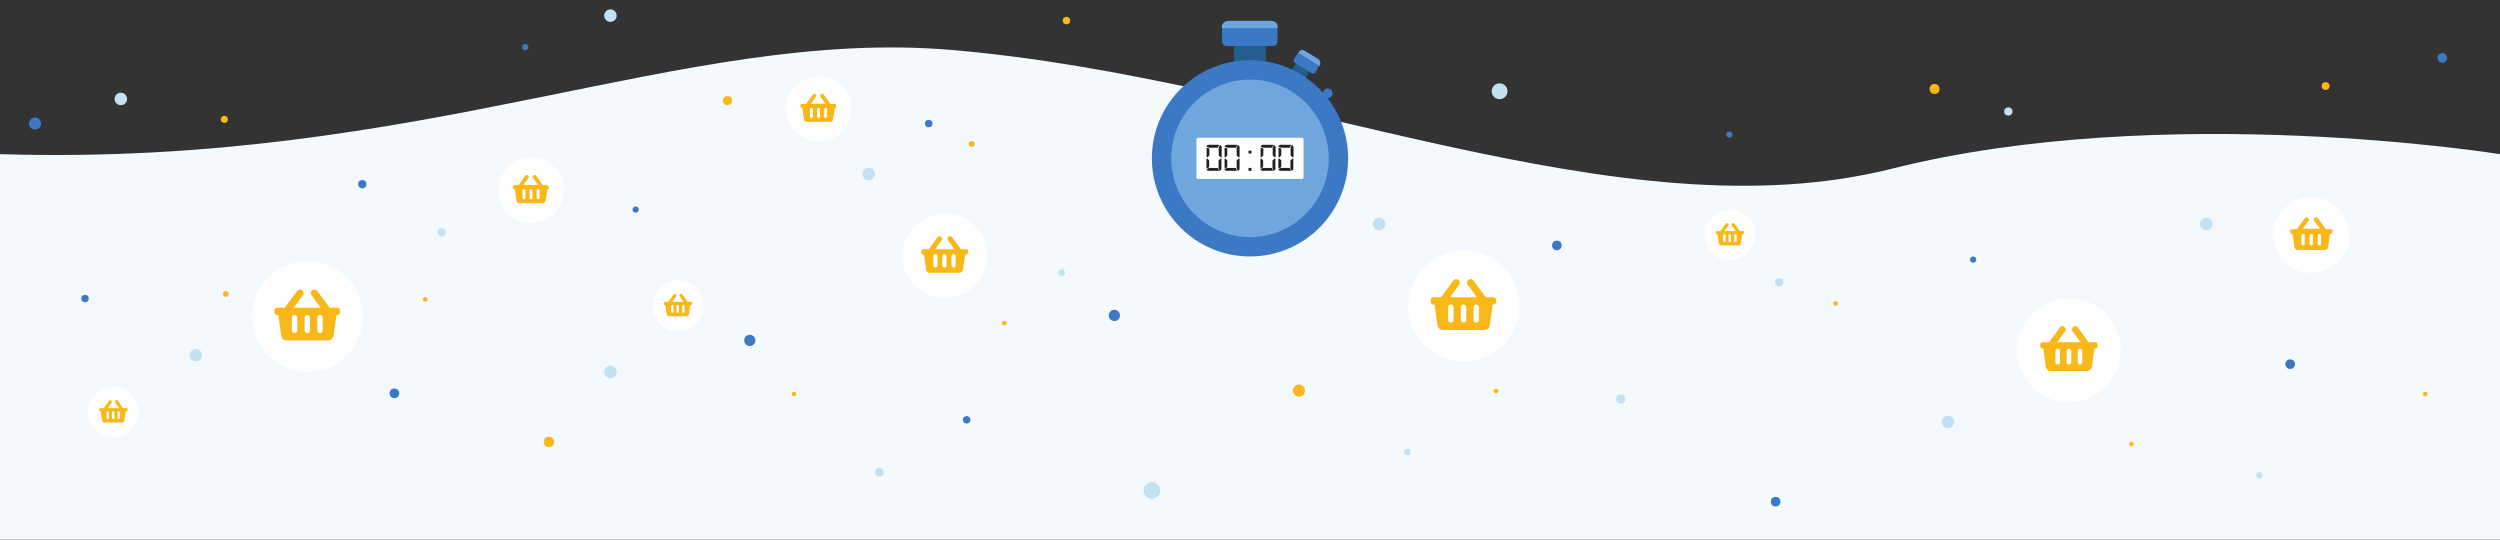 <?xml version="1.0" encoding="utf-8"?>
<!-- Generator: Adobe Illustrator 19.0.0, SVG Export Plug-In . SVG Version: 6.00 Build 0)  -->
<svg version="1.2" baseProfile="tiny" id="Layer_1" xmlns="http://www.w3.org/2000/svg" xmlns:xlink="http://www.w3.org/1999/xlink"
	 x="0px" y="0px" viewBox="0 0 1200 259" xml:space="preserve">
<rect x="0" y="0" width="1200" height="259" fill="#333333" stroke="none"/>
<path id="XMLID_10_" fill="#F4F9FD" d="M0,259V74c204.3,6.2,327.8-61,457-50c161.6,13.8,320,89.9,451,57s292-7,292-7v185H0z"/>
<g id="XMLID_9_">
	<g id="XMLID_3732_">
		<g id="XMLID_3777_">
			<rect id="XMLID_3781_" x="592.3" y="18.1" fill="#245E8E" width="15.3" height="13.7"/>
			<g id="XMLID_3778_">
				<path id="XMLID_3780_" fill="#3B79C4" d="M604.6,13.4h-0.4h-8.4h-0.4h-8.8v6.4c0,1.3,1,2.3,2.3,2.3h6.4h0.4h8.4h0.4h6.4
					c1.3,0,2.3-1,2.3-2.3v-6.4H604.6z"/>
				<path id="XMLID_3779_" fill="#6FA6DD" d="M610.1,10h-5.6h-0.4h-8.4h-0.4h-5.6c-1.8,0-3.2,1.3-3.2,2.8v0.7h8.8h0.4h8.4h0.4h8.8
					v-0.7C613.3,11.2,611.9,10,610.1,10z"/>
			</g>
		</g>
		<g id="XMLID_3772_">
			
				<rect id="XMLID_3776_" x="621" y="30" transform="matrix(0.851 0.524 -0.524 0.851 110.626 -322.675)" fill="#245E8E" width="7.6" height="7.8"/>
			<g id="XMLID_3773_">
				<path id="XMLID_3775_" fill="#3B79C4" d="M633.3,31.5l-5.2-3.2l0,0l-5-3.1l-2,3.3c-0.3,0.5-0.2,1.3,0.4,1.6l4.2,2.6l0,0l4,2.5
					c0.5,0.3,1.3,0.2,1.6-0.4L633.3,31.5z"/>
				<path id="XMLID_3774_" fill="#6FA6DD" d="M632.8,28.4l-3.2-2l0,0l-3.4-2.1c-1-0.6-2.2-0.3-2.8,0.7l-0.2,0.4l5.2,3.2l0,0l5,3.1
					l0.2-0.4C634,30.3,633.7,29,632.8,28.4z"/>
			</g>
		</g>
		<g id="XMLID_3733_">
			<g id="XMLID_3768_">
				<circle id="XMLID_3771_" fill="#3B79C4" cx="600" cy="76" r="47.1"/>
				<circle id="XMLID_3770_" display="none" fill="#37ACF4" cx="600" cy="76" r="38.6"/>
				<circle id="XMLID_3769_" fill="#6FA6DD" cx="600" cy="76" r="37.8"/>
			</g>
			<g id="XMLID_3734_">
				<path id="XMLID_3767_" fill="#FFFFFF" d="M625,85.9H575c-0.4,0-0.7-0.3-0.7-0.7V66.8c0-0.4,0.3-0.7,0.7-0.7H625
					c0.4,0,0.7,0.3,0.7,0.7v18.5C625.7,85.6,625.4,85.9,625,85.9z"/>
				<g id="XMLID_3735_" display="none">
					<path id="XMLID_3760_" display="inline" fill="#231F20" d="M583.1,72.6v2.6l-0.9,0.8l-0.3-0.3v-3.5L583.1,72.6z M581.9,80v-3.5
						l0.3-0.3l0.9,0.8v2.6L581.9,80z M587.2,81h-4.5c-0.4-0.1-0.6-0.3-0.7-0.7l1.2-0.4h3.6L587.2,81z M586.7,72.3h-3.6l-1.2-0.4
						c0.1-0.4,0.3-0.6,0.7-0.7h4.5L586.7,72.3z M587,75.1v-2.9l0.4-1.1c0.4,0.1,0.6,0.3,0.7,0.7v3.8l-0.3,0.3L587,75.1z M587.9,76.2
						l0.3,0.3v3.8c-0.1,0.4-0.3,0.6-0.7,0.7l-0.4-1.1v-2.9L587.9,76.2z"/>
					<path id="XMLID_3753_" display="inline" fill="#231F20" d="M590.6,72.6v2.6l-0.9,0.8l-0.3-0.3v-3.5L590.6,72.6z M589.4,80v-3.5
						l0.3-0.3l0.9,0.8v2.6L589.4,80z M594.6,81h-4.5c-0.4-0.1-0.6-0.3-0.7-0.7l1.2-0.4h3.6L594.6,81z M594.2,72.3h-3.6l-1.2-0.4
						c0.1-0.4,0.3-0.6,0.7-0.7h4.5L594.2,72.3z M594.5,75.1v-2.9l0.4-1.1c0.4,0.1,0.6,0.3,0.7,0.7v3.8l-0.3,0.3L594.5,75.1z
						 M595.4,76.2l0.3,0.3v3.8c-0.1,0.4-0.3,0.6-0.7,0.7l-0.4-1.1v-2.9L595.4,76.2z"/>
					<path id="XMLID_3750_" display="inline" fill="#231F20" d="M600.6,74.5h-1.2v-1.1h1.2V74.5z M600.6,81h-1.2v-1.1h1.2V81z"/>
					<path id="XMLID_3742_" display="inline" fill="#231F20" d="M605.5,72.6v2.6l-0.9,0.8l-0.3-0.3v-3.5L605.5,72.6z M604.3,80v-3.5
						l0.3-0.3l0.9,0.8v2.6L604.3,80z M609.6,81h-4.5c-0.4-0.1-0.6-0.3-0.7-0.7l1.2-0.4h3.6L609.6,81z M609.1,72.3h-3.6l-1.2-0.4
						c0.1-0.4,0.3-0.6,0.7-0.7h4.5L609.1,72.3z M609.4,75.1v-2.9l0.4-1.1c0.4,0.1,0.6,0.3,0.7,0.7v3.8l-0.3,0.3L609.4,75.1z
						 M610.3,76.2l0.3,0.3v3.8c-0.1,0.4-0.3,0.6-0.7,0.7l-0.4-1.1v-2.9L610.3,76.2z"/>
					<path id="XMLID_3736_" display="inline" fill="#231F20" d="M613,72.6v2.6l-0.9,0.8l-0.3-0.3v-3.5L613,72.6z M617,81h-4.5
						c-0.4-0.1-0.6-0.3-0.7-0.7l1.2-0.4h3.6L617,81z M617,72.3h-4l-1.2-0.4c0.1-0.4,0.3-0.6,0.7-0.7h4.9L617,72.3z M616.9,75.6
						l0.6,0.5l-0.6,0.5H613l-0.6-0.5l0.6-0.5H616.9z M617.8,76.2l0.3,0.3v3.8c-0.1,0.4-0.3,0.6-0.7,0.7l-0.4-1.1v-2.9L617.8,76.2z"
						/>
				</g>
			</g>
		</g>
	</g>
	<g id="XMLID_1_">
		<path id="XMLID_1968_" fill="#231F20" d="M580.5,71.3v3.3l-1,1l-0.3-0.3v-4.5L580.5,71.3z M579.1,80.8v-4.5l0.3-0.3l1,1v3.3
			L579.1,80.8z M585.2,82H580c-0.5-0.1-0.7-0.4-0.9-0.9l1.4-0.5h4.1L585.2,82z M584.6,70.9h-4.1l-1.4-0.5c0.1-0.5,0.4-0.7,0.9-0.9
			h5.2L584.6,70.9z M585,74.6v-3.6l0.5-1.4c0.5,0.1,0.7,0.4,0.9,0.9v4.8l-0.3,0.3L585,74.6z M586,76l0.3,0.3v4.8
			c-0.1,0.5-0.4,0.7-0.9,0.9l-0.5-1.4V77L586,76z"/>
		<path id="XMLID_1890_" fill="#231F20" d="M589.1,71.3v3.3l-1,1l-0.3-0.3v-4.5L589.1,71.3z M587.8,80.8v-4.5l0.3-0.3l1,1v3.3
			L587.8,80.8z M593.8,82h-5.2c-0.5-0.1-0.7-0.4-0.9-0.9l1.4-0.5h4.1L593.8,82z M593.3,70.9h-4.1l-1.4-0.5c0.1-0.5,0.4-0.7,0.9-0.9
			h5.2L593.3,70.9z M593.6,74.6v-3.6l0.5-1.4c0.5,0.1,0.7,0.4,0.9,0.9v4.8l-0.3,0.3L593.6,74.6z M594.7,76l0.3,0.3v4.8
			c-0.1,0.5-0.4,0.7-0.9,0.9l-0.5-1.4V77L594.7,76z"/>
		<path id="XMLID_1763_" fill="#231F20" d="M600.7,73.7h-1.4v-1.4h1.4V73.7z M600.7,82h-1.4v-1.4h1.4V82z"/>
		<path id="XMLID_1756_" fill="#231F20" d="M606.4,71.3v3.3l-1,1l-0.3-0.3v-4.5L606.4,71.3z M605,80.8v-4.5l0.3-0.3l1,1v3.3
			L605,80.8z M611.1,82h-5.2c-0.5-0.1-0.7-0.4-0.9-0.9l1.4-0.5h4.1L611.1,82z M610.6,70.9h-4.1l-1.4-0.5c0.1-0.5,0.4-0.7,0.9-0.9
			h5.2L610.6,70.9z M610.9,74.6v-3.6l0.5-1.4c0.5,0.1,0.7,0.4,0.9,0.9v4.8l-0.3,0.3L610.9,74.6z M611.9,76l0.3,0.3v4.8
			c-0.1,0.5-0.4,0.7-0.9,0.9l-0.5-1.4V77L611.9,76z"/>
		<path id="XMLID_2_" fill="#231F20" d="M615,71.3v3.3l-1,1l-0.3-0.3v-4.5L615,71.3z M613.6,80.8v-4.5L614,76l1,1v3.3L613.6,80.8z
			 M619.7,82h-5.2c-0.5-0.1-0.7-0.4-0.9-0.9l1.4-0.5h4.1L619.7,82z M619.2,70.9H615l-1.4-0.5c0.1-0.5,0.4-0.7,0.9-0.9h5.2
			L619.2,70.9z M619.5,74.6v-3.6l0.5-1.4c0.5,0.1,0.7,0.4,0.9,0.9v4.8l-0.3,0.3L619.5,74.6z M620.5,76l0.3,0.3v4.8
			c-0.1,0.5-0.4,0.7-0.9,0.9l-0.5-1.4V77L620.5,76z"/>
	</g>
</g>
<circle id="XMLID_11_" fill="#3B79C4" cx="445.8" cy="59.3" r="1.8"/>
<circle id="XMLID_104_" fill="#3B79C4" cx="189.3" cy="188.8" r="2.3"/>
<circle id="XMLID_102_" fill="#3B79C4" cx="40.8" cy="143.3" r="1.8"/>
<circle id="XMLID_99_" fill="#3B79C4" cx="359.9" cy="163.4" r="2.7"/>
<circle id="XMLID_15_" fill="#C3E1F5" cx="552.9" cy="235.4" r="4"/>
<circle id="XMLID_32_" fill="#3B79C4" cx="173.9" cy="88.4" r="2"/>
<circle id="XMLID_143_" fill="#3B79C4" cx="16.8" cy="59.3" r="2.9"/>
<circle id="XMLID_111_" fill="#3B79C4" cx="464" cy="201.5" r="1.8"/>
<circle id="XMLID_107_" fill="#3B79C4" cx="534.9" cy="151.4" r="2.7"/>
<circle id="XMLID_110_" fill="#3B79C4" cx="305.1" cy="100.6" r="1.5"/>
<circle id="XMLID_129_" fill="#3B79C4" cx="252.1" cy="22.6" r="1.5"/>
<circle id="XMLID_13_" fill="#FAB718" cx="466.4" cy="69.1" r="1.4"/>
<circle id="XMLID_103_" fill="#FAB718" cx="108.4" cy="141.1" r="1.4"/>
<circle id="XMLID_140_" fill="#FAB718" cx="263.5" cy="212.1" r="2.5"/>
<circle id="XMLID_142_" fill="#FAB718" cx="107.7" cy="57.3" r="1.7"/>
<circle id="XMLID_100_" fill="#FAB718" cx="204.1" cy="143.7" r="1.1"/>
<circle id="XMLID_14_" fill="#C3E1F5" cx="417" cy="83.5" r="3"/>
<circle id="XMLID_141_" fill="#C3E1F5" cx="422.1" cy="226.7" r="2.1"/>
<circle id="XMLID_130_" fill="#C3E1F5" cx="293" cy="7.5" r="3"/>
<circle id="XMLID_128_" fill="#C3E1F5" cx="662" cy="107.5" r="3"/>
<circle id="XMLID_108_" fill="#C3E1F5" cx="509.6" cy="130.9" r="1.6"/>
<circle id="XMLID_127_" fill="#C3E1F5" cx="675.6" cy="216.9" r="1.6"/>
<circle id="XMLID_105_" fill="#C3E1F5" cx="293" cy="178.5" r="3"/>
<circle id="XMLID_101_" fill="#C3E1F5" cx="94" cy="170.5" r="3"/>
<circle id="XMLID_132_" fill="#C3E1F5" cx="58" cy="47.5" r="3"/>
<circle id="XMLID_98_" fill="#C3E1F5" cx="212" cy="111.5" r="2"/>
<circle id="XMLID_97_" fill="#FAB718" cx="349.2" cy="48.3" r="2.2"/>
<circle id="XMLID_123_" fill="#FAB718" cx="623.5" cy="187.5" r="2.9"/>
<circle id="XMLID_106_" fill="#FAB718" cx="381.1" cy="189.1" r="1.1"/>
<circle id="XMLID_131_" fill="#FAB718" cx="511.9" cy="9.9" r="1.8"/>
<circle id="XMLID_119_" fill="#3B79C4" cx="852.3" cy="240.8" r="2.3"/>
<circle id="XMLID_122_" fill="#3B79C4" cx="747.3" cy="117.8" r="2.3"/>
<circle id="XMLID_133_" fill="#3B79C4" cx="637.3" cy="44.8" r="2.3"/>
<circle id="XMLID_124_" fill="#3B79C4" cx="1099.3" cy="174.8" r="2.3"/>
<circle id="XMLID_138_" fill="#3B79C4" cx="1172.3" cy="27.8" r="2.3"/>
<circle id="XMLID_118_" fill="#3B79C4" cx="1001.9" cy="187.4" r="2.7"/>
<circle id="XMLID_117_" fill="#3B79C4" cx="947.1" cy="124.6" r="1.5"/>
<circle id="XMLID_135_" fill="#3B79C4" cx="830.1" cy="64.6" r="1.5"/>
<circle id="XMLID_116_" fill="#FAB718" cx="881.1" cy="145.7" r="1.1"/>
<circle id="XMLID_121_" fill="#FAB718" cx="718.1" cy="187.7" r="1.1"/>
<circle id="XMLID_115_" fill="#C3E1F5" cx="1059" cy="107.5" r="3"/>
<circle id="XMLID_126_" fill="#C3E1F5" cx="1084.5" cy="228.1" r="1.5"/>
<circle id="XMLID_114_" fill="#C3E1F5" cx="935" cy="202.5" r="3"/>
<circle id="XMLID_134_" fill="#C3E1F5" cx="719.8" cy="43.8" r="3.8"/>
<circle id="XMLID_120_" fill="#C3E1F5" cx="778" cy="191.5" r="2.2"/>
<circle id="XMLID_113_" fill="#C3E1F5" cx="854" cy="135.5" r="2"/>
<circle id="XMLID_137_" fill="#C3E1F5" cx="964" cy="53.5" r="2"/>
<circle id="XMLID_112_" fill="#FAB718" cx="1023.1" cy="213.1" r="1.1"/>
<circle id="XMLID_136_" fill="#FAB718" cx="928.6" cy="42.7" r="2.4"/>
<circle id="XMLID_125_" fill="#FAB718" cx="1164.1" cy="189.1" r="1.1"/>
<circle id="XMLID_139_" fill="#FAB718" cx="1116.3" cy="41.3" r="1.9"/>
<circle id="XMLID_109_" fill="#FAB718" cx="482.1" cy="155.1" r="1.1"/>
<g id="XMLID_17_">
	<circle id="XMLID_16_" fill="#FFFFFF" cx="702.6" cy="146.9" r="26.6"/>
	<g id="XMLID_19_">
		<path id="XMLID_26_" fill="#FAB718" d="M718.2,144.9c0,0.4-0.1,0.7-0.4,0.9c-0.3,0.3-0.6,0.4-0.9,0.4h-0.4l-1.4,10
			c-0.1,0.7-0.4,1.2-0.9,1.6c-0.5,0.4-1.1,0.6-1.7,0.6h-19.9c-0.7,0-1.2-0.2-1.7-0.6c-0.5-0.4-0.8-1-0.9-1.6l-1.4-10H688
			c-0.4,0-0.7-0.1-0.9-0.4c-0.3-0.3-0.4-0.6-0.4-0.9V144c0-0.4,0.1-0.7,0.4-0.9c0.3-0.3,0.6-0.4,0.9-0.4h3.7l5.9-8
			c0.3-0.4,0.7-0.6,1.1-0.7c0.5-0.1,0.9,0,1.3,0.3c0.4,0.3,0.6,0.7,0.7,1.1c0.1,0.5,0,0.9-0.3,1.3l-4.4,6h12.9l-4.4-6
			c-0.3-0.4-0.4-0.8-0.3-1.3c0.1-0.5,0.3-0.9,0.7-1.1c0.4-0.3,0.8-0.4,1.3-0.3c0.5,0.1,0.9,0.3,1.1,0.7l5.9,8h3.7
			c0.4,0,0.7,0.1,0.9,0.4c0.3,0.3,0.4,0.6,0.4,0.9V144.9z M697.7,147.5c0-0.4-0.1-0.7-0.4-0.9c-0.3-0.3-0.6-0.4-0.9-0.4
			s-0.7,0.1-0.9,0.4c-0.3,0.3-0.4,0.6-0.4,0.9v6.1c0,0.4,0.1,0.7,0.4,0.9c0.3,0.3,0.6,0.4,0.9,0.4s0.7-0.1,0.9-0.4
			c0.3-0.3,0.4-0.6,0.4-0.9V147.5z M703.8,147.5c0-0.4-0.1-0.7-0.4-0.9c-0.3-0.3-0.6-0.4-0.9-0.4s-0.7,0.1-0.9,0.4
			c-0.3,0.3-0.4,0.6-0.4,0.9v6.1c0,0.4,0.1,0.7,0.4,0.9c0.3,0.3,0.6,0.4,0.9,0.4s0.7-0.1,0.9-0.4c0.3-0.3,0.4-0.6,0.4-0.9V147.5z
			 M709.9,147.5c0-0.4-0.1-0.7-0.4-0.9c-0.3-0.3-0.6-0.4-0.9-0.4s-0.7,0.1-0.9,0.4c-0.3,0.3-0.4,0.6-0.4,0.9v6.1
			c0,0.4,0.1,0.7,0.4,0.9c0.3,0.3,0.6,0.4,0.9,0.4s0.7-0.1,0.9-0.4c0.3-0.3,0.4-0.6,0.4-0.9V147.5z"/>
	</g>
</g>
<g id="XMLID_81_">
	<circle id="XMLID_88_" fill="#FFFFFF" cx="147.6" cy="151.9" r="26.6"/>
	<g id="XMLID_82_">
		<path id="XMLID_83_" fill="#FAB718" d="M163.2,149.9c0,0.4-0.1,0.7-0.4,0.9c-0.3,0.3-0.6,0.4-0.9,0.4h-0.4l-1.4,10
			c-0.1,0.7-0.4,1.2-0.9,1.6c-0.5,0.4-1.1,0.6-1.7,0.6h-19.9c-0.7,0-1.2-0.2-1.7-0.6c-0.5-0.4-0.8-1-0.9-1.6l-1.4-10H133
			c-0.4,0-0.7-0.1-0.9-0.4c-0.3-0.3-0.4-0.6-0.4-0.9V149c0-0.4,0.1-0.7,0.4-0.9c0.3-0.3,0.6-0.4,0.9-0.4h3.7l5.9-8
			c0.3-0.4,0.7-0.6,1.1-0.7c0.5-0.1,0.9,0,1.3,0.3c0.4,0.3,0.6,0.7,0.7,1.1c0.1,0.5,0,0.9-0.3,1.3l-4.4,6h12.9l-4.4-6
			c-0.3-0.4-0.4-0.8-0.3-1.3c0.1-0.5,0.3-0.9,0.7-1.1c0.4-0.3,0.8-0.4,1.3-0.3c0.5,0.1,0.9,0.3,1.1,0.7l5.9,8h3.7
			c0.4,0,0.7,0.1,0.9,0.4c0.3,0.3,0.4,0.6,0.4,0.9V149.9z M142.7,152.5c0-0.4-0.1-0.7-0.4-0.9c-0.3-0.3-0.6-0.4-0.9-0.4
			s-0.7,0.1-0.9,0.4c-0.3,0.3-0.4,0.6-0.4,0.9v6.1c0,0.4,0.1,0.7,0.4,0.9c0.3,0.3,0.6,0.4,0.9,0.4s0.7-0.1,0.9-0.4
			c0.3-0.3,0.4-0.6,0.4-0.9V152.5z M148.8,152.5c0-0.4-0.1-0.7-0.4-0.9c-0.3-0.3-0.6-0.4-0.9-0.4s-0.7,0.1-0.9,0.4
			c-0.3,0.3-0.4,0.6-0.4,0.9v6.1c0,0.4,0.1,0.7,0.4,0.9c0.3,0.3,0.6,0.4,0.9,0.4s0.7-0.1,0.9-0.4c0.3-0.3,0.4-0.6,0.4-0.9V152.5z
			 M154.9,152.5c0-0.4-0.1-0.7-0.4-0.9c-0.3-0.3-0.6-0.4-0.9-0.4s-0.7,0.1-0.9,0.4c-0.3,0.3-0.4,0.6-0.4,0.9v6.1
			c0,0.4,0.1,0.7,0.4,0.9c0.3,0.3,0.6,0.4,0.9,0.4s0.7-0.1,0.9-0.4c0.3-0.3,0.4-0.6,0.4-0.9V152.5z"/>
	</g>
</g>
<g id="XMLID_31_">
	<circle id="XMLID_20_" fill="#FFFFFF" cx="453.5" cy="122.8" r="20.3"/>
	<g id="XMLID_18_">
		<path id="XMLID_21_" fill="#FAB718" d="M464.6,121.2c0,0.3-0.1,0.5-0.3,0.7c-0.2,0.2-0.4,0.3-0.7,0.3h-0.3l-1,7.1
			c-0.1,0.5-0.3,0.9-0.6,1.2c-0.4,0.3-0.8,0.4-1.2,0.4h-14.2c-0.5,0-0.9-0.1-1.2-0.4c-0.4-0.3-0.6-0.7-0.6-1.2l-1-7.1h-0.3
			c-0.3,0-0.5-0.1-0.7-0.3c-0.2-0.2-0.3-0.4-0.3-0.7v-0.6c0-0.3,0.1-0.5,0.3-0.7c0.2-0.2,0.4-0.3,0.7-0.3h2.6l4.2-5.7
			c0.2-0.3,0.5-0.5,0.8-0.5c0.3-0.1,0.7,0,0.9,0.2c0.3,0.2,0.5,0.5,0.5,0.8c0.1,0.3,0,0.7-0.2,0.9l-3.1,4.3h9.2l-3.1-4.3
			c-0.2-0.3-0.3-0.6-0.2-0.9c0.1-0.3,0.2-0.6,0.5-0.8c0.3-0.2,0.6-0.3,0.9-0.2c0.3,0.1,0.6,0.2,0.8,0.5l4.2,5.7h2.6
			c0.3,0,0.5,0.1,0.7,0.3c0.2,0.2,0.3,0.4,0.3,0.7V121.2z M450,123c0-0.3-0.1-0.5-0.3-0.7c-0.2-0.2-0.4-0.3-0.7-0.3
			s-0.5,0.1-0.7,0.3c-0.2,0.2-0.3,0.4-0.3,0.7v4.4c0,0.3,0.1,0.5,0.3,0.7c0.2,0.2,0.4,0.3,0.7,0.3s0.5-0.1,0.7-0.3
			c0.2-0.2,0.3-0.4,0.3-0.7V123z M454.3,123c0-0.3-0.1-0.5-0.3-0.7c-0.2-0.2-0.4-0.3-0.7-0.3s-0.5,0.1-0.7,0.3
			c-0.2,0.2-0.3,0.4-0.3,0.7v4.4c0,0.3,0.1,0.5,0.3,0.7c0.2,0.2,0.4,0.3,0.7,0.3s0.5-0.1,0.7-0.3c0.2-0.2,0.3-0.4,0.3-0.7V123z
			 M458.7,123c0-0.3-0.1-0.5-0.3-0.7c-0.2-0.2-0.4-0.3-0.7-0.3s-0.5,0.1-0.7,0.3c-0.2,0.2-0.3,0.4-0.3,0.7v4.4
			c0,0.3,0.1,0.5,0.3,0.7c0.2,0.2,0.4,0.3,0.7,0.3s0.5-0.1,0.7-0.3c0.2-0.2,0.3-0.4,0.3-0.7V123z"/>
	</g>
</g>
<g id="XMLID_65_">
	<circle id="XMLID_72_" fill="#FFFFFF" cx="993.1" cy="168.1" r="24.9"/>
	<g id="XMLID_66_">
		<path id="XMLID_67_" fill="#FAB718" d="M1006.8,166.2c0,0.3-0.1,0.6-0.3,0.8c-0.2,0.2-0.5,0.3-0.8,0.3h-0.4l-1.2,8.8
			c-0.1,0.6-0.4,1-0.8,1.4c-0.4,0.4-0.9,0.6-1.5,0.6h-17.5c-0.6,0-1.1-0.2-1.5-0.6c-0.4-0.4-0.7-0.8-0.8-1.4l-1.2-8.8h-0.4
			c-0.3,0-0.6-0.1-0.8-0.3c-0.2-0.2-0.3-0.5-0.3-0.8v-0.8c0-0.3,0.1-0.6,0.3-0.8c0.2-0.2,0.5-0.3,0.8-0.3h3.2l5.1-7.1
			c0.3-0.4,0.6-0.6,1-0.6c0.4-0.1,0.8,0,1.2,0.3c0.4,0.3,0.6,0.6,0.6,1c0.1,0.4,0,0.8-0.3,1.2l-3.8,5.2h11.3l-3.8-5.2
			c-0.3-0.4-0.4-0.7-0.3-1.2c0.1-0.4,0.3-0.8,0.6-1c0.4-0.3,0.7-0.4,1.2-0.3c0.4,0.1,0.8,0.3,1,0.6l5.1,7.1h3.2
			c0.3,0,0.6,0.1,0.8,0.3c0.2,0.2,0.3,0.5,0.3,0.8V166.2z M988.8,168.5c0-0.3-0.1-0.6-0.3-0.8c-0.2-0.2-0.5-0.3-0.8-0.3
			s-0.6,0.1-0.8,0.3c-0.2,0.2-0.3,0.5-0.3,0.8v5.4c0,0.3,0.1,0.6,0.3,0.8c0.2,0.2,0.5,0.3,0.8,0.3s0.6-0.1,0.8-0.3
			c0.2-0.2,0.3-0.5,0.3-0.8V168.5z M994.2,168.5c0-0.3-0.1-0.6-0.3-0.8c-0.2-0.2-0.5-0.3-0.8-0.3c-0.3,0-0.6,0.1-0.8,0.3
			c-0.2,0.2-0.3,0.5-0.3,0.8v5.4c0,0.3,0.1,0.6,0.3,0.8c0.2,0.2,0.5,0.3,0.8,0.3c0.3,0,0.6-0.1,0.8-0.3c0.2-0.2,0.3-0.5,0.3-0.8
			V168.5z M999.5,168.5c0-0.3-0.1-0.6-0.3-0.8c-0.2-0.2-0.5-0.3-0.8-0.3c-0.3,0-0.6,0.1-0.8,0.3c-0.2,0.2-0.3,0.5-0.3,0.8v5.4
			c0,0.3,0.1,0.6,0.3,0.8c0.2,0.2,0.5,0.3,0.8,0.3c0.3,0,0.6-0.1,0.8-0.3c0.2-0.2,0.3-0.5,0.3-0.8V168.5z"/>
	</g>
</g>
<g id="XMLID_33_">
	<circle id="XMLID_40_" fill="#FFFFFF" cx="392.9" cy="52.3" r="15.7"/>
	<g id="XMLID_34_">
		<path id="XMLID_35_" fill="#FAB718" d="M401.6,51.1c0,0.2-0.1,0.4-0.2,0.5c-0.1,0.1-0.3,0.2-0.5,0.2h-0.2l-0.8,5.5
			c-0.1,0.4-0.2,0.7-0.5,0.9c-0.3,0.2-0.6,0.3-1,0.3h-11c-0.4,0-0.7-0.1-1-0.3c-0.3-0.2-0.4-0.5-0.5-0.9l-0.8-5.5h-0.2
			c-0.2,0-0.4-0.1-0.5-0.2c-0.1-0.1-0.2-0.3-0.2-0.5v-0.5c0-0.2,0.1-0.4,0.2-0.5c0.1-0.1,0.3-0.2,0.5-0.2h2l3.2-4.5
			c0.2-0.2,0.4-0.4,0.6-0.4c0.3,0,0.5,0,0.7,0.2c0.2,0.2,0.4,0.4,0.4,0.6c0,0.3,0,0.5-0.2,0.7l-2.4,3.3h7.1l-2.4-3.3
			c-0.2-0.2-0.2-0.5-0.2-0.7c0-0.3,0.2-0.5,0.4-0.6c0.2-0.2,0.5-0.2,0.7-0.2c0.3,0,0.5,0.2,0.6,0.4l3.2,4.5h2c0.2,0,0.4,0.1,0.5,0.2
			c0.1,0.1,0.2,0.3,0.2,0.5V51.1z M390.2,52.5c0-0.2-0.1-0.4-0.2-0.5c-0.1-0.1-0.3-0.2-0.5-0.2s-0.4,0.1-0.5,0.2
			c-0.1,0.1-0.2,0.3-0.2,0.5v3.4c0,0.2,0.1,0.4,0.2,0.5c0.1,0.1,0.3,0.2,0.5,0.2s0.4-0.1,0.5-0.2c0.1-0.1,0.2-0.3,0.2-0.5V52.5z
			 M393.6,52.5c0-0.2-0.1-0.4-0.2-0.5c-0.1-0.1-0.3-0.2-0.5-0.2s-0.4,0.1-0.5,0.2c-0.1,0.1-0.2,0.3-0.2,0.5v3.4
			c0,0.2,0.1,0.4,0.2,0.5c0.1,0.1,0.3,0.2,0.5,0.2s0.4-0.1,0.5-0.2c0.1-0.1,0.2-0.3,0.2-0.5V52.5z M397,52.5c0-0.2-0.1-0.4-0.2-0.5
			c-0.1-0.1-0.3-0.2-0.5-0.2s-0.4,0.1-0.5,0.2c-0.1,0.1-0.2,0.3-0.2,0.5v3.4c0,0.2,0.1,0.4,0.2,0.5c0.1,0.1,0.3,0.2,0.5,0.2
			s0.4-0.1,0.5-0.2c0.1-0.1,0.2-0.3,0.2-0.5V52.5z"/>
	</g>
</g>
<g id="XMLID_41_">
	<circle id="XMLID_48_" fill="#FFFFFF" cx="254.9" cy="91.3" r="15.7"/>
	<g id="XMLID_42_">
		<path id="XMLID_43_" fill="#FAB718" d="M263.6,90.1c0,0.2-0.1,0.4-0.2,0.5c-0.1,0.1-0.3,0.2-0.5,0.2h-0.2l-0.8,5.5
			c-0.1,0.4-0.2,0.7-0.5,0.9c-0.3,0.2-0.6,0.3-1,0.3h-11c-0.4,0-0.7-0.1-1-0.3c-0.3-0.2-0.4-0.5-0.5-0.9l-0.8-5.5h-0.2
			c-0.2,0-0.4-0.1-0.5-0.2c-0.1-0.1-0.2-0.3-0.2-0.5v-0.5c0-0.2,0.1-0.4,0.2-0.5c0.1-0.1,0.3-0.2,0.5-0.2h2l3.2-4.5
			c0.2-0.2,0.4-0.4,0.6-0.4c0.3,0,0.5,0,0.7,0.2c0.2,0.2,0.4,0.4,0.4,0.6c0,0.3,0,0.5-0.2,0.7l-2.4,3.3h7.1l-2.4-3.3
			c-0.2-0.2-0.2-0.5-0.2-0.7c0-0.3,0.2-0.5,0.4-0.6c0.2-0.2,0.5-0.2,0.7-0.2c0.3,0,0.5,0.2,0.6,0.4l3.2,4.5h2c0.2,0,0.4,0.1,0.5,0.2
			c0.1,0.1,0.2,0.3,0.2,0.5V90.1z M252.2,91.5c0-0.2-0.1-0.4-0.2-0.5c-0.1-0.1-0.3-0.2-0.5-0.2c-0.2,0-0.4,0.1-0.5,0.2
			c-0.1,0.1-0.2,0.3-0.2,0.5v3.4c0,0.2,0.1,0.4,0.2,0.5c0.1,0.1,0.3,0.2,0.5,0.2c0.2,0,0.4-0.1,0.5-0.2c0.1-0.1,0.2-0.3,0.2-0.5
			V91.5z M255.6,91.5c0-0.2-0.1-0.4-0.2-0.5c-0.1-0.1-0.3-0.2-0.5-0.2s-0.4,0.1-0.5,0.2c-0.1,0.1-0.2,0.3-0.2,0.5v3.4
			c0,0.2,0.1,0.4,0.2,0.5c0.1,0.1,0.3,0.2,0.5,0.2s0.4-0.1,0.5-0.2c0.1-0.1,0.2-0.3,0.2-0.5V91.5z M259,91.5c0-0.2-0.1-0.4-0.2-0.5
			c-0.1-0.1-0.3-0.2-0.5-0.2s-0.4,0.1-0.5,0.2c-0.1,0.1-0.2,0.3-0.2,0.5v3.4c0,0.2,0.1,0.4,0.2,0.5c0.1,0.1,0.3,0.2,0.5,0.2
			s0.4-0.1,0.5-0.2c0.1-0.1,0.2-0.3,0.2-0.5V91.5z"/>
	</g>
</g>
<g id="XMLID_49_">
	<circle id="XMLID_56_" fill="#FFFFFF" cx="325.4" cy="146.8" r="12.2"/>
	<g id="XMLID_50_">
		<path id="XMLID_51_" fill="#FAB718" d="M332.1,145.9c0,0.2-0.1,0.3-0.2,0.4c-0.1,0.1-0.2,0.2-0.4,0.2h-0.2l-0.6,4.3
			c0,0.3-0.2,0.5-0.4,0.7c-0.2,0.2-0.5,0.3-0.7,0.3h-8.5c-0.3,0-0.5-0.1-0.7-0.3c-0.2-0.2-0.3-0.4-0.4-0.7l-0.6-4.3h-0.2
			c-0.2,0-0.3-0.1-0.4-0.2c-0.1-0.1-0.2-0.2-0.2-0.4v-0.4c0-0.2,0.1-0.3,0.2-0.4c0.1-0.1,0.2-0.2,0.4-0.2h1.6l2.5-3.5
			c0.1-0.2,0.3-0.3,0.5-0.3c0.2,0,0.4,0,0.6,0.1c0.2,0.1,0.3,0.3,0.3,0.5c0,0.2,0,0.4-0.1,0.6l-1.9,2.6h5.5l-1.9-2.6
			c-0.1-0.2-0.2-0.4-0.1-0.6c0-0.2,0.1-0.4,0.3-0.5c0.2-0.1,0.4-0.2,0.6-0.1c0.2,0,0.4,0.1,0.5,0.3l2.5,3.5h1.6
			c0.2,0,0.3,0.1,0.4,0.2c0.1,0.1,0.2,0.2,0.2,0.4V145.9z M323.3,147c0-0.2-0.1-0.3-0.2-0.4c-0.1-0.1-0.2-0.2-0.4-0.2
			c-0.2,0-0.3,0.1-0.4,0.2c-0.1,0.1-0.2,0.2-0.2,0.4v2.6c0,0.2,0.1,0.3,0.2,0.4c0.1,0.1,0.2,0.2,0.4,0.2c0.2,0,0.3-0.1,0.4-0.2
			c0.1-0.1,0.2-0.2,0.2-0.4V147z M325.9,147c0-0.2-0.1-0.3-0.2-0.4c-0.1-0.1-0.2-0.2-0.4-0.2c-0.2,0-0.3,0.1-0.4,0.2
			c-0.1,0.1-0.2,0.2-0.2,0.4v2.6c0,0.2,0.1,0.3,0.2,0.4c0.1,0.1,0.2,0.2,0.4,0.2c0.2,0,0.3-0.1,0.4-0.2c0.1-0.1,0.2-0.2,0.2-0.4V147
			z M328.6,147c0-0.2-0.1-0.3-0.2-0.4c-0.1-0.1-0.2-0.2-0.4-0.2s-0.3,0.1-0.4,0.2c-0.1,0.1-0.2,0.2-0.2,0.4v2.6
			c0,0.2,0.1,0.3,0.2,0.4c0.1,0.1,0.2,0.2,0.4,0.2s0.3-0.1,0.4-0.2c0.1-0.1,0.2-0.2,0.2-0.4V147z"/>
	</g>
</g>
<g id="XMLID_89_">
	<circle id="XMLID_96_" fill="#FFFFFF" cx="54.4" cy="197.8" r="12.2"/>
	<g id="XMLID_90_">
		<path id="XMLID_91_" fill="#FAB718" d="M61.1,196.9c0,0.2-0.1,0.3-0.2,0.4c-0.1,0.1-0.2,0.2-0.4,0.2h-0.2l-0.6,4.3
			c0,0.3-0.2,0.5-0.4,0.7c-0.2,0.2-0.5,0.3-0.7,0.3h-8.5c-0.3,0-0.5-0.1-0.7-0.3c-0.2-0.2-0.3-0.4-0.4-0.7l-0.6-4.3h-0.2
			c-0.2,0-0.3-0.1-0.4-0.2c-0.1-0.1-0.2-0.2-0.2-0.4v-0.4c0-0.2,0.1-0.3,0.2-0.4c0.1-0.1,0.2-0.2,0.4-0.2h1.6l2.5-3.5
			c0.1-0.2,0.3-0.3,0.5-0.3c0.2,0,0.4,0,0.6,0.1c0.2,0.1,0.3,0.3,0.3,0.5c0,0.2,0,0.4-0.1,0.6l-1.9,2.6h5.5l-1.9-2.6
			c-0.1-0.2-0.2-0.4-0.1-0.6c0-0.2,0.1-0.4,0.3-0.5c0.2-0.1,0.4-0.2,0.6-0.1c0.2,0,0.4,0.1,0.5,0.3l2.5,3.5h1.6
			c0.2,0,0.3,0.1,0.4,0.2c0.1,0.1,0.2,0.2,0.2,0.4V196.9z M52.3,198c0-0.2-0.1-0.3-0.2-0.4c-0.1-0.1-0.2-0.2-0.4-0.2
			c-0.2,0-0.3,0.1-0.4,0.2c-0.1,0.1-0.2,0.2-0.2,0.4v2.6c0,0.2,0.1,0.3,0.2,0.4c0.1,0.1,0.2,0.2,0.4,0.2c0.2,0,0.3-0.1,0.4-0.2
			c0.1-0.1,0.2-0.2,0.2-0.4V198z M54.9,198c0-0.2-0.1-0.3-0.2-0.4c-0.1-0.1-0.2-0.2-0.4-0.2c-0.2,0-0.3,0.1-0.4,0.2
			c-0.1,0.1-0.2,0.2-0.2,0.4v2.6c0,0.2,0.1,0.3,0.2,0.4c0.1,0.1,0.2,0.2,0.4,0.2c0.2,0,0.3-0.1,0.4-0.2c0.1-0.1,0.2-0.2,0.2-0.4V198
			z M57.6,198c0-0.2-0.1-0.3-0.2-0.4c-0.1-0.1-0.2-0.2-0.4-0.2s-0.3,0.1-0.4,0.2c-0.1,0.1-0.2,0.2-0.2,0.4v2.6
			c0,0.2,0.1,0.3,0.2,0.4c0.1,0.1,0.2,0.2,0.4,0.2s0.3-0.1,0.4-0.2c0.1-0.1,0.2-0.2,0.2-0.4V198z"/>
	</g>
</g>
<g id="XMLID_57_">
	<circle id="XMLID_64_" fill="#FFFFFF" cx="830.4" cy="112.8" r="12.2"/>
	<g id="XMLID_58_">
		<path id="XMLID_59_" fill="#FAB718" d="M837.1,111.9c0,0.2-0.1,0.3-0.2,0.4c-0.1,0.1-0.2,0.2-0.4,0.2h-0.2l-0.6,4.3
			c0,0.3-0.2,0.5-0.4,0.7c-0.2,0.2-0.5,0.3-0.7,0.3h-8.5c-0.3,0-0.5-0.1-0.7-0.3c-0.2-0.2-0.3-0.4-0.4-0.7l-0.6-4.3h-0.2
			c-0.2,0-0.3-0.1-0.4-0.2c-0.1-0.1-0.2-0.2-0.2-0.4v-0.4c0-0.2,0.1-0.3,0.2-0.4c0.1-0.1,0.2-0.2,0.4-0.2h1.6l2.5-3.5
			c0.1-0.2,0.3-0.3,0.5-0.3c0.2,0,0.4,0,0.6,0.1c0.2,0.1,0.3,0.3,0.3,0.5c0,0.2,0,0.4-0.1,0.6l-1.9,2.6h5.5l-1.9-2.6
			c-0.1-0.2-0.2-0.4-0.1-0.6c0-0.2,0.1-0.4,0.3-0.5c0.2-0.1,0.4-0.2,0.6-0.1c0.2,0,0.4,0.1,0.5,0.3l2.5,3.5h1.6
			c0.2,0,0.3,0.1,0.4,0.2c0.1,0.1,0.2,0.2,0.2,0.4V111.9z M828.3,113c0-0.2-0.1-0.3-0.2-0.4c-0.1-0.1-0.2-0.2-0.4-0.2
			s-0.3,0.1-0.4,0.2c-0.1,0.1-0.2,0.2-0.2,0.4v2.6c0,0.2,0.1,0.3,0.2,0.4c0.1,0.1,0.2,0.2,0.4,0.2s0.3-0.1,0.4-0.2
			c0.1-0.1,0.2-0.2,0.2-0.4V113z M830.9,113c0-0.2-0.1-0.3-0.2-0.4c-0.1-0.1-0.2-0.2-0.4-0.2s-0.3,0.1-0.4,0.2
			c-0.1,0.1-0.2,0.2-0.2,0.4v2.6c0,0.2,0.1,0.3,0.2,0.4c0.1,0.1,0.2,0.2,0.4,0.2s0.3-0.1,0.4-0.2c0.1-0.1,0.2-0.2,0.2-0.4V113z
			 M833.6,113c0-0.2-0.1-0.3-0.2-0.4c-0.1-0.1-0.2-0.2-0.4-0.2c-0.2,0-0.3,0.1-0.4,0.2c-0.1,0.1-0.2,0.2-0.2,0.4v2.6
			c0,0.2,0.1,0.3,0.2,0.4c0.1,0.1,0.2,0.2,0.4,0.2c0.2,0,0.3-0.1,0.4-0.2c0.1-0.1,0.2-0.2,0.2-0.4V113z"/>
	</g>
</g>
<g id="XMLID_73_">
	<circle id="XMLID_80_" fill="#FFFFFF" cx="1109.4" cy="112.8" r="18.2"/>
	<g id="XMLID_74_">
		<path id="XMLID_75_" fill="#FAB718" d="M1119.5,111.4c0,0.2-0.1,0.4-0.2,0.6c-0.2,0.2-0.4,0.2-0.6,0.2h-0.3l-0.9,6.4
			c-0.1,0.4-0.3,0.8-0.6,1c-0.3,0.3-0.7,0.4-1.1,0.4H1103c-0.4,0-0.8-0.1-1.1-0.4c-0.3-0.3-0.5-0.6-0.6-1l-0.9-6.4h-0.3
			c-0.2,0-0.4-0.1-0.6-0.2c-0.2-0.2-0.2-0.4-0.2-0.6v-0.6c0-0.2,0.1-0.4,0.2-0.6c0.2-0.2,0.4-0.2,0.6-0.2h2.4l3.8-5.2
			c0.2-0.3,0.4-0.4,0.7-0.5c0.3,0,0.6,0,0.8,0.2c0.3,0.2,0.4,0.4,0.5,0.7c0,0.3,0,0.6-0.2,0.8l-2.8,3.8h8.3l-2.8-3.8
			c-0.2-0.3-0.3-0.5-0.2-0.8c0-0.3,0.2-0.5,0.5-0.7c0.3-0.2,0.5-0.3,0.8-0.2c0.3,0,0.6,0.2,0.7,0.5l3.8,5.2h2.4
			c0.2,0,0.4,0.1,0.6,0.2c0.2,0.2,0.2,0.4,0.2,0.6V111.4z M1106.3,113.1c0-0.2-0.1-0.4-0.2-0.6c-0.2-0.2-0.4-0.2-0.6-0.2
			c-0.2,0-0.4,0.1-0.6,0.2c-0.2,0.2-0.2,0.4-0.2,0.6v3.9c0,0.2,0.1,0.4,0.2,0.6c0.2,0.2,0.4,0.2,0.6,0.2c0.2,0,0.4-0.1,0.6-0.2
			c0.2-0.2,0.2-0.4,0.2-0.6V113.1z M1110.2,113.1c0-0.2-0.1-0.4-0.2-0.6c-0.2-0.2-0.4-0.2-0.6-0.2s-0.4,0.1-0.6,0.2
			c-0.2,0.2-0.2,0.4-0.2,0.6v3.9c0,0.2,0.1,0.4,0.2,0.6c0.2,0.2,0.4,0.2,0.6,0.2s0.4-0.1,0.6-0.2c0.2-0.2,0.2-0.4,0.2-0.6V113.1z
			 M1114.1,113.1c0-0.2-0.1-0.4-0.2-0.6c-0.2-0.2-0.4-0.2-0.6-0.2c-0.2,0-0.4,0.1-0.6,0.2c-0.2,0.2-0.2,0.4-0.2,0.6v3.9
			c0,0.2,0.1,0.4,0.2,0.6c0.2,0.2,0.4,0.2,0.6,0.2c0.2,0,0.4-0.1,0.6-0.2c0.2-0.2,0.2-0.4,0.2-0.6V113.1z"/>
	</g>
</g>
</svg>
